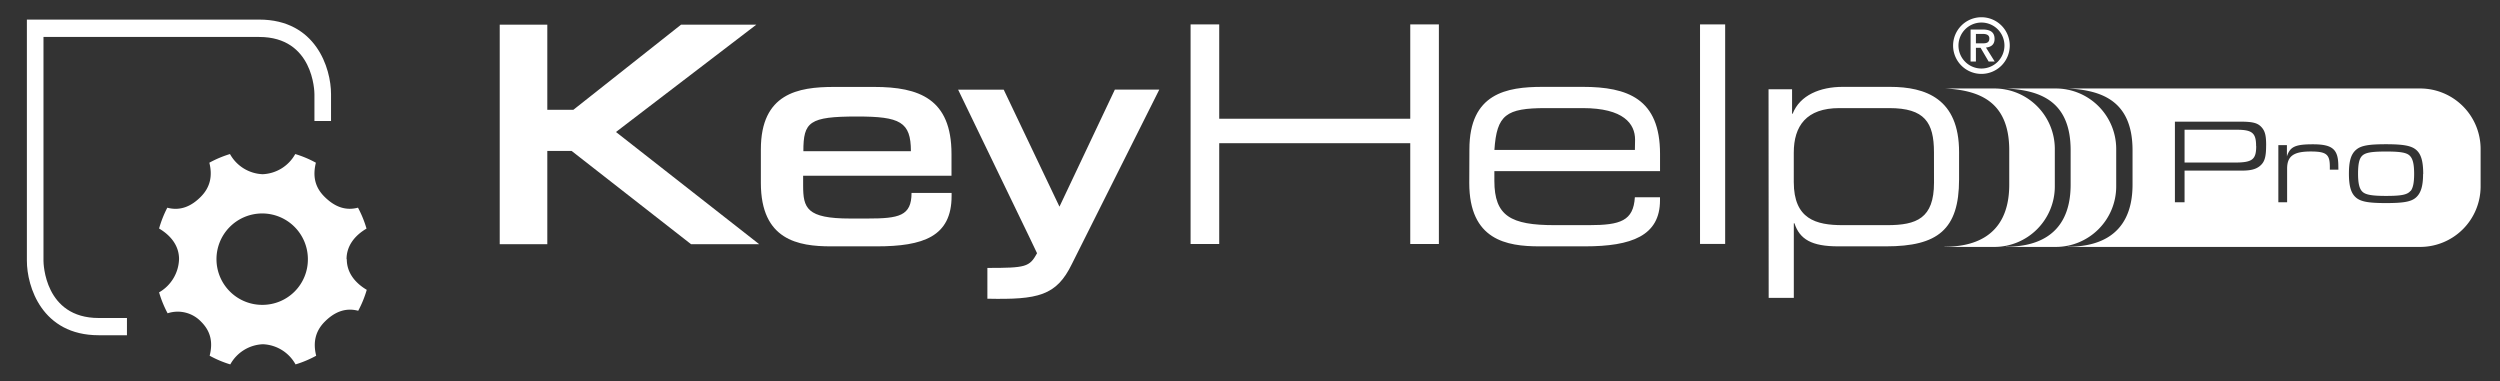 <svg xmlns="http://www.w3.org/2000/svg" viewBox="0 0 743.96 113.39">
    <rect x="0" y="0" width="743.96" height="113.39" fill="#333333" stroke="none"/>
    <defs>
        <style>.cls-1{fill:#fff;}</style>
    </defs>
    <g>
        <path class="cls-1" d="M526.33,88.64h7.48V66.45H534c1.57,4.78,5.13,6.86,13,6.86h14.26c15.39,0,21.73-5,21.73-19.94V45.25c0-15.88-9.91-19.4-20.52-19.4H548.32c-6.61,0-12.69,2.44-14.86,8h-.17V26.57h-7Zm49.2-34.28C575.53,65,570.32,67,561.62,67h-13.3c-7.91,0-14.52-1.8-14.52-12.81V45.43c0-7.94,3.74-13.26,13.56-13.26h14.86c10.52,0,13.3,4.24,13.3,13.17ZM505.9,72.59h7.48V7.27H505.9ZM437.23,54.45c0,17,11.13,18.86,20.86,18.86h13.56c13.91,0,22.34-3.16,22.34-13.71v-.9h-7.48c-.43,7-4.26,8.3-13.65,8.3H462.61c-13,0-17.91-2.71-17.91-13.17v-2.9H494V45.79c0-16.42-9.65-19.94-23-19.94H459c-10.61,0-21.73,1.89-21.73,18.59Zm49.29-9.83H444.71c.7-10.47,3.48-12.45,15.3-12.45h11c12.17,0,15.56,4.69,15.56,9.38Zm-132.22,28h8.52v-30h56.85v30h8.52V7.27h-8.52V35.33H362.82V7.27H354.3Z"/>
        <polygon class="cls-1" points="148.71 72.66 162.87 72.66 162.87 44.92 170.11 44.92 205.63 72.66 225.91 72.66 183.3 39.28 225.07 7.34 202.67 7.34 170.63 32.67 162.87 32.67 162.87 7.34 148.71 7.34 148.71 72.66"/>
        <path class="cls-1" d="M293.83,88.89c15.09.32,20.55-.86,25.15-10.34l26-51.88H331.76L315.28,61.5,298.69,26.68H285.12l21.33,44.15,2.16,4.53c-2.26,4.1-3.31,4.37-14.78,4.37Z"/>
        <path class="cls-1" d="M239.07,45c0-8.75,1.71-10.33,16-10.33,12.77,0,16,1.58,16,10.33ZM239,55.18V52.29h44.15V45.81c0-16.42-9.65-19.94-23-19.94h-12c-10.61,0-21.73,1.9-21.73,18.58v10c0,17,11.13,18.86,20.86,18.86h13.56c13.91,0,22.34-2.9,22.34-15v-.9H271.26c0,6.87-3.73,7.62-13.12,7.62H253c-13,0-14-3.12-14-9.85"/>
        <path class="cls-1" d="M78.2,90.72A13.6,13.6,0,1,1,91.62,76.94v.18A13.51,13.51,0,0,1,78.2,90.72h0m24.93-13.6c0-3.9,2.37-7,5.94-9.09a32.46,32.46,0,0,0-2.54-6.23c-4,1.06-7.24-.53-10-3.29S93,52.51,94,48.42a31.81,31.81,0,0,0-6.14-2.58,11.62,11.62,0,0,1-9.71,6,11.62,11.62,0,0,1-9.71-6,32.44,32.44,0,0,0-6.14,2.58c1,4,.21,7.34-2.51,10.1s-6,4.35-10,3.29A32.69,32.69,0,0,0,47.34,68c3.57,2.12,5.94,5.19,5.94,9.09A11.81,11.81,0,0,1,47.34,87a32.46,32.46,0,0,0,2.54,6.23,9.6,9.6,0,0,1,10,2.54c2.76,2.76,3.55,6,2.51,10.09a31.81,31.81,0,0,0,6.14,2.58,11.62,11.62,0,0,1,9.71-6,11.62,11.62,0,0,1,9.71,6,31.81,31.81,0,0,0,6.14-2.58c-1-4-.21-7.34,2.51-10.09s6-4.35,10-3.29a32.46,32.46,0,0,0,2.54-6.23c-3.57-2.12-5.94-5.19-5.94-9.1"/>
        <path class="cls-1" d="M29.36,94.63c-16.14,0-16.42-16.35-16.42-17V11H77.15C93.3,11,93.57,27.31,93.57,28v8h4.94V28c0-7.67-4.46-22.17-21.36-22.17H8V77.59c0,7.67,4.46,22.17,21.36,22.17h8.42V94.63Z"/>
    </g>
    <g>
        <path class="cls-1" d="M588,12.9V10.09H590c.93,0,2,.21,2,1.35,0,1.3-.92,1.46-2,1.46Zm-1.59,5.42H588v-4.1h1.39l2.4,4.1h1.81L591,14.15c1.48-.16,2.55-.84,2.55-2.57,0-2-1.25-2.8-3.6-2.8h-3.53Zm-3.6-4.76a6.84,6.84,0,1,1,6.83,6.83,6.83,6.83,0,0,1-6.83-6.83m-1.6,0a8.43,8.43,0,1,0,8.43-8.43,8.44,8.44,0,0,0-8.43,8.43"/>
        <path class="cls-1" d="M593.48,26.32H578.65c10,.5,19.27,3.6,19.27,18.39V54.94c0,16.6-12.29,18.48-19.2,18.48h-.07v.06h14.83a18,18,0,0,0,18-18V44.33a18,18,0,0,0-18-18m18.27,0H596.92c10,.5,19.27,3.6,19.27,18.39V54.94c0,16.6-12.29,18.48-19.2,18.48h-.07v.06h14.83a18,18,0,0,0,18-18V44.33a18,18,0,0,0-18-18m59.63,17.14c0-3.89-1.14-4.86-5.74-4.86H650.09v9.76h15c5.18,0,6.32-.9,6.32-4.9m46,13.32c.68-.9,1-2.52,1-5,0-3-.4-4.58-1.33-5.48s-2.77-1.22-7-1.22c-4.7,0-6.43.36-7.36,1.51-.72.9-1,2.52-1,5.08,0,2.88.39,4.53,1.33,5.4s2.76,1.22,7,1.22c4.63,0,6.35-.36,7.29-1.51m3.73-5c0,3.57-.65,5.65-2.08,6.95s-3.77,1.69-9,1.69-7.51-.43-8.94-1.69S699,55.38,699,51.67s.62-5.76,2.09-7.06,3.77-1.69,8.94-1.69,7.54.43,9,1.69,2.08,3.39,2.08,7.2m-25.24-1.33h-2.55v-.9c0-3.67-1.05-4.5-5.71-4.5-5.1,0-7,1.4-7,5.11v10H678v-17h2.55v3.35c.93-2.88,2.48-3.6,7.72-3.6,5.89,0,7.58,1.48,7.58,6.55Zm-21.51-7.2c0,3.53-.47,5-1.91,6.16-1.18.93-2.69,1.33-5.28,1.33H650.09V60.2h-2.87v-24h19.32c3.77,0,5.24.36,6.39,1.58s1.44,2.63,1.44,5.51m63.82,12.2V44.33a18,18,0,0,0-18-18H615.34c10,.5,19.27,3.6,19.27,18.39V54.94c0,16.6-12.29,18.48-19.2,18.48h-.07v.06H720.19a18,18,0,0,0,18-18"/>
    </g>
</svg>